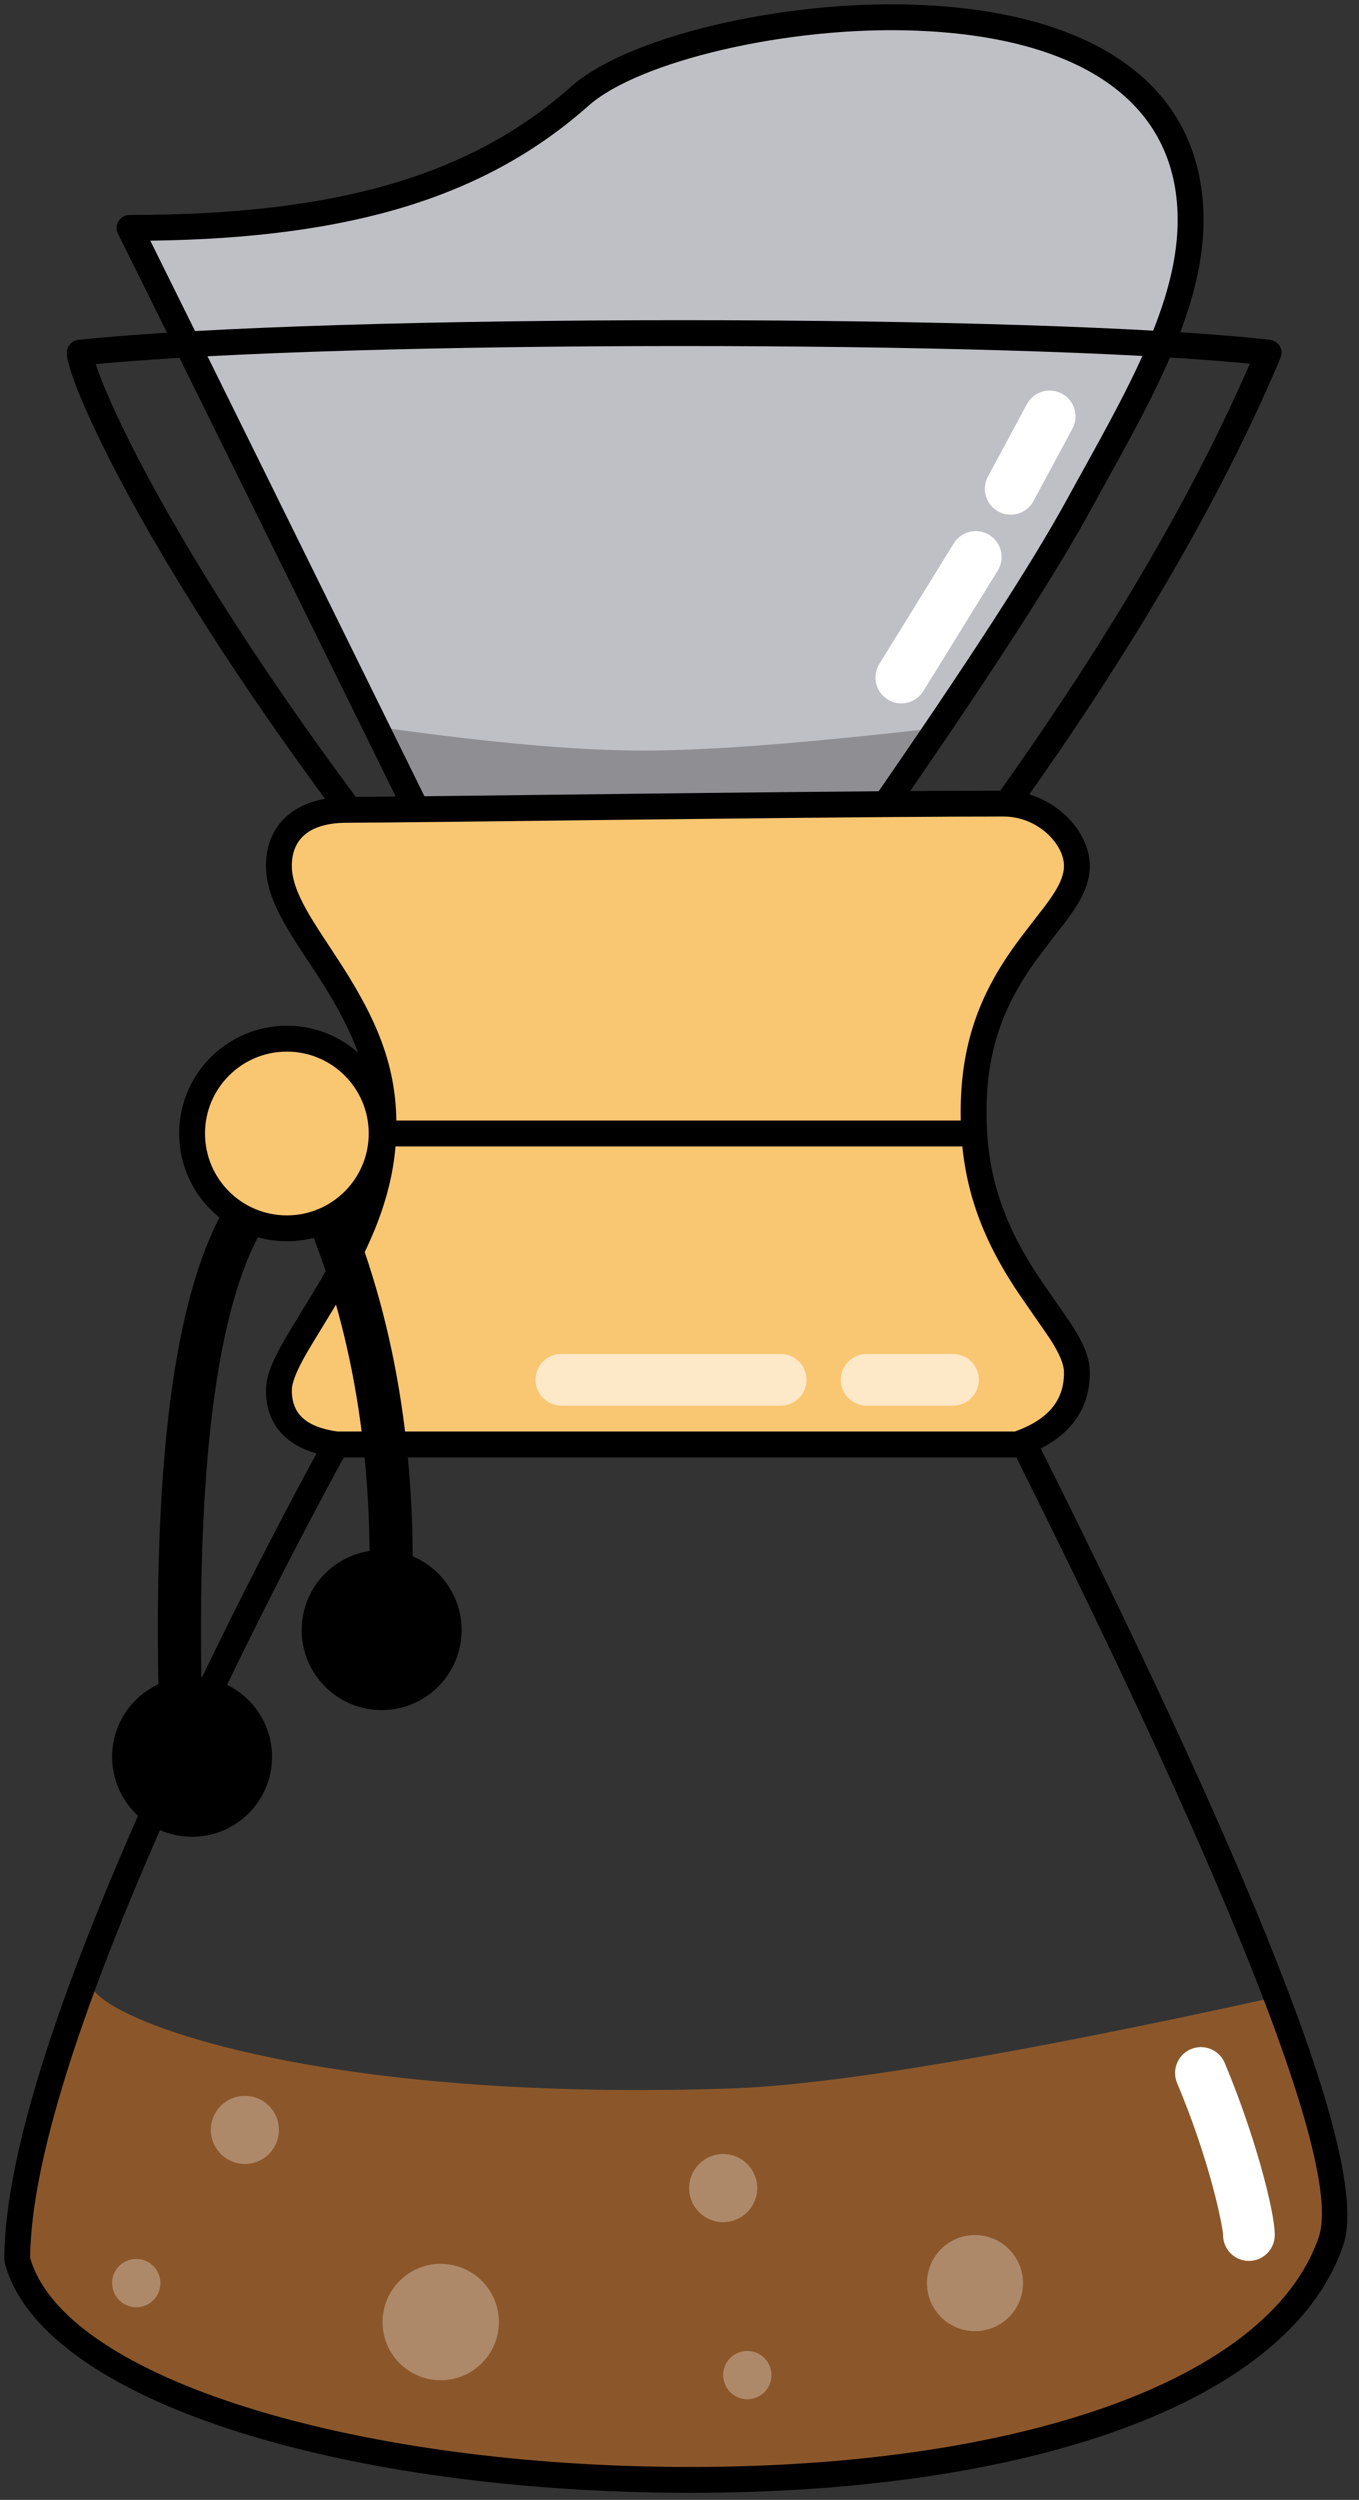 <?xml version="1.0" encoding="UTF-8"?>
<svg width="62px" height="114px" viewBox="0 0 62 114" version="1.1" xmlns="http://www.w3.org/2000/svg" xmlns:xlink="http://www.w3.org/1999/xlink">
    <rect x="0" y="0" width="62" height="114" fill="#333333" stroke="none"/>
    <!-- Generator: Sketch 55.2 (78181) - https://sketchapp.com -->
    <title>Group Copy 2</title>
    <desc>Created with Sketch.</desc>
    <g id="Coffee" stroke="none" stroke-width="1" fill="none" fill-rule="evenodd">
        <g id="Desktop-HD-Copy-42" transform="translate(-171, -92)" fill-rule="nonzero">
            <g id="Group-Copy-2" transform="translate(171, 92)">
                <path d="M4.302,90.791 C5.552,92.424 15.185,95.846 33.323,95.24 C37.944,95.085 46.128,93.72 57.877,91.144 C59.041,94.032 59.777,96.104 60.084,97.358 C60.524,99.155 61.275,100.59 60.722,102.207 C55.321,117.977 3.978,115.138 0.786,103.042 C0.786,100.041 1.522,98.091 1.901,96.369 C2.915,91.768 4.302,90.791 4.302,90.791 Z" id="Path-17" fill="#8B572A"></path>
                <path d="M14.822,65.583 C14.926,65.396 15.123,65.28 15.337,65.28 L46.73,65.28 C46.953,65.28 47.157,65.406 47.257,65.606 C57.84,86.764 62.494,98.851 61.279,102.398 C58.697,109.938 45.895,113.952 29.915,113.664 C14.671,113.389 1.815,109.252 0.216,103.193 C0.203,103.144 0.197,103.093 0.197,103.042 C0.197,98.105 2.942,90.05 7.526,80.077 C9.122,76.605 10.831,73.144 12.54,69.856 C13.139,68.705 13.694,67.658 14.193,66.735 C14.368,66.411 14.523,66.126 14.657,65.883 C14.737,65.736 14.793,65.635 14.822,65.583 Z M15.231,67.295 C14.735,68.213 14.182,69.255 13.587,70.4 C11.886,73.672 10.185,77.116 8.597,80.569 C4.111,90.331 1.406,98.249 1.376,102.964 C2.873,108.249 15.275,112.221 29.936,112.485 C45.439,112.764 57.811,108.886 60.164,102.016 C61.21,98.959 56.591,86.933 46.365,66.459 L15.685,66.459 C15.554,66.699 15.402,66.978 15.231,67.295 Z" id="Path-17" fill="#000000"></path>
                <path d="M39.873,37.427 C44.439,30.85 47.525,26.098 49.131,23.172 C51.887,18.148 54.562,13.771 54.299,9.427 C53.561,-2.784 31.013,0.34 26.469,4.372 C21.925,8.405 15.848,10.392 5.909,10.392 C8.635,15.883 13.084,24.894 19.256,37.427 L39.873,37.427 Z" id="Path-20" fill="#BFBFC6"></path>
                <path d="M19.383,36.646 L40.244,36.646 L42.889,33.181 C36.856,33.88 32.348,34.229 29.364,34.229 C26.381,34.229 22.41,33.88 17.453,33.181 L19.383,36.646 Z" id="Path-26" fill="#8E8E93"></path>
                <path d="M40.357,37.764 C44.934,31.17 48.029,26.405 49.648,23.455 C49.8,23.177 49.957,22.893 50.162,22.522 C50.17,22.507 50.56,21.803 50.671,21.602 C51.083,20.857 51.376,20.32 51.658,19.794 C52.383,18.44 52.933,17.331 53.388,16.279 C54.504,13.701 55.016,11.51 54.888,9.391 C54.533,3.525 49.466,0.511 41.834,0.219 C35.666,-0.018 28.6,1.693 26.078,3.931 C21.518,7.978 15.448,9.803 5.909,9.803 C5.471,9.803 5.186,10.263 5.381,10.655 C8.107,16.144 12.555,25.155 18.727,37.688 C18.826,37.889 19.031,38.017 19.256,38.017 L39.873,38.017 C40.066,38.017 40.247,37.922 40.357,37.764 Z M19.623,36.838 C13.841,25.096 9.585,16.475 6.857,10.976 C16.126,10.855 22.215,8.935 26.86,4.813 C29.114,2.813 35.896,1.171 41.788,1.397 C48.891,1.67 53.401,4.353 53.71,9.462 C53.826,11.37 53.354,13.388 52.306,15.81 C51.866,16.828 51.329,17.909 50.618,19.237 C50.34,19.757 50.048,20.291 49.639,21.032 C49.528,21.232 49.139,21.936 49.13,21.952 C48.924,22.323 48.767,22.608 48.614,22.888 C47.041,25.754 44.023,30.408 39.564,36.838 L19.623,36.838 Z" id="Path-20" fill="#000000"></path>
                <path d="M16.359,38.087 L45.325,38.087 C45.514,38.087 45.692,37.996 45.803,37.843 C51.469,30.009 55.675,22.834 58.421,16.314 C58.573,15.952 58.335,15.545 57.945,15.5 C47.621,14.302 14.863,14.302 3.575,15.499 C3.275,15.531 3.047,15.784 3.047,16.085 C3.047,16.832 4.13,19.402 5.881,22.622 C8.243,26.964 11.582,32.12 15.888,37.852 C15.999,38 16.174,38.087 16.359,38.087 Z M6.917,22.058 C6.015,20.4 5.306,18.945 4.819,17.789 C4.619,17.315 4.465,16.906 4.365,16.605 C15.85,15.512 46.21,15.506 57.021,16.586 C54.34,22.754 50.341,29.529 45.024,36.908 L16.654,36.908 C12.468,31.315 9.218,26.29 6.917,22.058 Z" id="Path-18" fill="#000000"></path>
                <path d="M42.124,31.517 L45.519,26.02 C45.861,25.466 45.689,24.739 45.135,24.397 C44.581,24.054 43.854,24.226 43.512,24.78 L40.117,30.278 C39.775,30.832 39.946,31.558 40.501,31.901 C41.055,32.243 41.781,32.071 42.124,31.517 Z" id="Path-21" fill="#FFFFFF"></path>
                <path d="M47.148,22.851 L48.926,19.548 C49.234,18.975 49.02,18.259 48.446,17.951 C47.873,17.642 47.158,17.857 46.849,18.43 L45.071,21.733 C44.762,22.306 44.977,23.022 45.55,23.33 C46.124,23.639 46.839,23.424 47.148,22.851 Z" id="Path-22" fill="#FFFFFF"></path>
                <path d="M17.412,77.984 C19.426,77.984 21.06,76.35 21.06,74.335 C21.06,72.321 19.426,70.687 17.412,70.687 C15.397,70.687 13.763,72.321 13.763,74.335 C13.763,76.35 15.397,77.984 17.412,77.984 Z" id="Oval" fill="#000000"></path>
                <path d="M8.763,83.762 C10.778,83.762 12.411,82.129 12.411,80.114 C12.411,78.099 10.778,76.466 8.763,76.466 C6.748,76.466 5.115,78.099 5.115,80.114 C5.115,82.129 6.748,83.762 8.763,83.762 Z" id="Oval-Copy" fill="#000000"></path>
                <path d="M17.495,51.299 C17.495,45.563 12.724,42.474 12.724,39.485 C12.724,37.961 13.751,36.93 15.848,36.93 C18.745,36.93 37.942,36.646 45.78,36.646 C48.042,36.646 49.131,38.56 49.131,39.485 C49.131,41.98 44.417,43.859 44.417,50.731 C44.417,57.603 49.131,60.273 49.131,62.601 C49.131,64.154 48.222,65.243 46.404,65.87 L15.337,65.87 C13.595,65.622 12.724,64.797 12.724,63.396 C12.724,61.295 17.495,57.035 17.495,51.299 Z" id="Path-19" fill="#F9C672"></path>
                <path d="M16.906,51.299 C16.906,48.987 16.174,47.118 14.613,44.68 C14.412,44.365 13.688,43.266 13.74,43.347 C13.399,42.825 13.162,42.443 12.955,42.073 C12.411,41.1 12.135,40.292 12.135,39.485 C12.135,37.542 13.526,36.34 15.848,36.34 C16.506,36.34 18.003,36.326 20.638,36.296 C21.857,36.282 27.498,36.215 28.954,36.198 C30.144,36.184 31.239,36.172 32.285,36.16 C38.472,36.092 42.92,36.056 45.78,36.056 C48.028,36.056 49.72,37.869 49.72,39.485 C49.72,39.826 49.653,40.162 49.524,40.502 C49.338,40.992 49.043,41.463 48.553,42.111 C48.577,42.079 47.555,43.39 47.252,43.811 C45.766,45.88 45.006,47.911 45.006,50.731 C45.006,53.563 45.778,55.75 47.268,58.049 C47.584,58.536 48.688,60.098 48.89,60.411 C49.449,61.278 49.72,61.929 49.72,62.601 C49.72,64.425 48.637,65.724 46.597,66.427 C46.535,66.449 46.47,66.459 46.404,66.459 L15.337,66.459 L15.254,66.454 C13.243,66.167 12.135,65.118 12.135,63.396 C12.135,62.783 12.402,62.108 12.958,61.134 C13.195,60.718 14.318,58.898 14.601,58.414 C16.127,55.798 16.906,53.64 16.906,51.299 Z M48.541,62.601 C48.541,62.213 48.345,61.742 47.899,61.05 C47.715,60.765 46.612,59.205 46.279,58.691 C44.673,56.215 43.827,53.815 43.827,50.731 C43.827,47.642 44.673,45.38 46.295,43.123 C46.613,42.68 47.649,41.351 47.613,41.399 C48.04,40.834 48.285,40.443 48.421,40.083 C48.502,39.871 48.541,39.676 48.541,39.485 C48.541,38.503 47.357,37.235 45.78,37.235 C42.926,37.235 38.48,37.272 32.298,37.34 C31.252,37.351 30.158,37.363 28.968,37.377 C27.512,37.394 21.871,37.461 20.652,37.475 C18.01,37.505 16.513,37.519 15.848,37.519 C14.142,37.519 13.314,38.235 13.314,39.485 C13.314,40.054 13.53,40.685 13.984,41.498 C14.176,41.839 14.4,42.2 14.728,42.702 C14.671,42.615 15.4,43.721 15.606,44.044 C17.278,46.654 18.085,48.716 18.085,51.299 C18.085,53.89 17.241,56.228 15.619,59.008 C15.326,59.511 14.207,61.325 13.982,61.718 C13.524,62.522 13.314,63.051 13.314,63.396 C13.314,64.466 13.936,65.065 15.38,65.28 L46.304,65.28 C47.835,64.728 48.541,63.858 48.541,62.601 Z" id="Path-19" fill="#000000"></path>
                <path d="M9.995,55.563 C7.817,59.78 6.931,67.504 7.274,78.817 C7.29,79.36 7.743,79.786 8.286,79.77 C8.828,79.753 9.255,79.3 9.238,78.758 C8.905,67.758 9.761,60.3 11.742,56.465 C11.991,55.983 11.802,55.39 11.32,55.141 C10.837,54.892 10.245,55.081 9.995,55.563 Z" id="Path-23" fill="#000000"></path>
                <path d="M13.819,55.239 C16.08,60.491 17.084,66.512 16.823,73.313 C16.802,73.855 17.225,74.312 17.767,74.333 C18.309,74.353 18.766,73.931 18.787,73.388 C19.059,66.306 18.007,59.995 15.624,54.462 C15.41,53.963 14.831,53.733 14.333,53.948 C13.834,54.163 13.604,54.741 13.819,55.239 Z" id="Path-24" fill="#000000"></path>
                <circle id="Oval" fill="#F9C672" cx="13.087" cy="51.69" r="4.324"></circle>
                <path d="M13.087,56.604 C15.801,56.604 18.001,54.404 18.001,51.69 C18.001,48.976 15.801,46.776 13.087,46.776 C10.374,46.776 8.174,48.976 8.174,51.69 C8.174,54.404 10.374,56.604 13.087,56.604 Z M13.087,55.425 C11.025,55.425 9.353,53.753 9.353,51.69 C9.353,49.628 11.025,47.956 13.087,47.956 C15.15,47.956 16.822,49.628 16.822,51.69 C16.822,53.753 15.15,55.425 13.087,55.425 Z" id="Oval" fill="#000000"></path>
                <path d="M53.701,94.991 C54.38,96.605 54.929,98.229 55.326,99.707 C55.615,100.784 55.798,101.721 55.798,101.924 C55.798,102.575 56.326,103.103 56.977,103.103 C57.628,103.103 58.156,102.575 58.156,101.924 C58.156,100.787 57.202,97.231 55.875,94.077 C55.623,93.476 54.932,93.194 54.331,93.446 C53.731,93.699 53.449,94.39 53.701,94.991 Z" id="Path-25" fill="#FFFFFF"></path>
                <circle id="Oval" fill-opacity="0.3" fill="#FFFFFF" cx="44.481" cy="104.115" r="2.191"></circle>
                <circle id="Oval-Copy-2" fill-opacity="0.3" fill="#FFFFFF" cx="32.993" cy="99.782" r="1.553"></circle>
                <circle id="Oval-Copy-3" fill-opacity="0.3" fill="#FFFFFF" cx="20.106" cy="105.89" r="2.653"></circle>
                <circle id="Oval-Copy-4" fill-opacity="0.3" fill="#FFFFFF" cx="11.172" cy="97.128" r="1.553"></circle>
                <circle id="Oval-Copy-5" fill-opacity="0.3" fill="#FFFFFF" cx="34.094" cy="108.31" r="1.101"></circle>
                <circle id="Oval-Copy-6" fill-opacity="0.3" fill="#FFFFFF" cx="6.216" cy="104.115" r="1.101"></circle>
                <path d="M25.61,64.101 L35.616,64.101 C36.268,64.101 36.796,63.573 36.796,62.921 C36.796,62.27 36.268,61.742 35.616,61.742 L25.61,61.742 C24.958,61.742 24.43,62.27 24.43,62.921 C24.43,63.573 24.958,64.101 25.61,64.101 Z" id="Path-27" fill-opacity="0.6" fill="#FFFFFF"></path>
                <path d="M39.536,64.101 L43.478,64.101 C44.13,64.101 44.658,63.573 44.658,62.921 C44.658,62.27 44.13,61.742 43.478,61.742 L39.536,61.742 C38.885,61.742 38.357,62.27 38.357,62.921 C38.357,63.573 38.885,64.101 39.536,64.101 Z" id="Path-27" fill-opacity="0.6" fill="#FFFFFF"></path>
                <path d="M17.453,52.28 L44.127,52.28 C44.453,52.28 44.717,52.016 44.717,51.69 C44.717,51.364 44.453,51.1 44.127,51.1 L17.453,51.1 C17.127,51.1 16.863,51.364 16.863,51.69 C16.863,52.016 17.127,52.28 17.453,52.28 Z" id="Path-28" fill="#000000"></path>
            </g>
        </g>
    </g>
</svg>